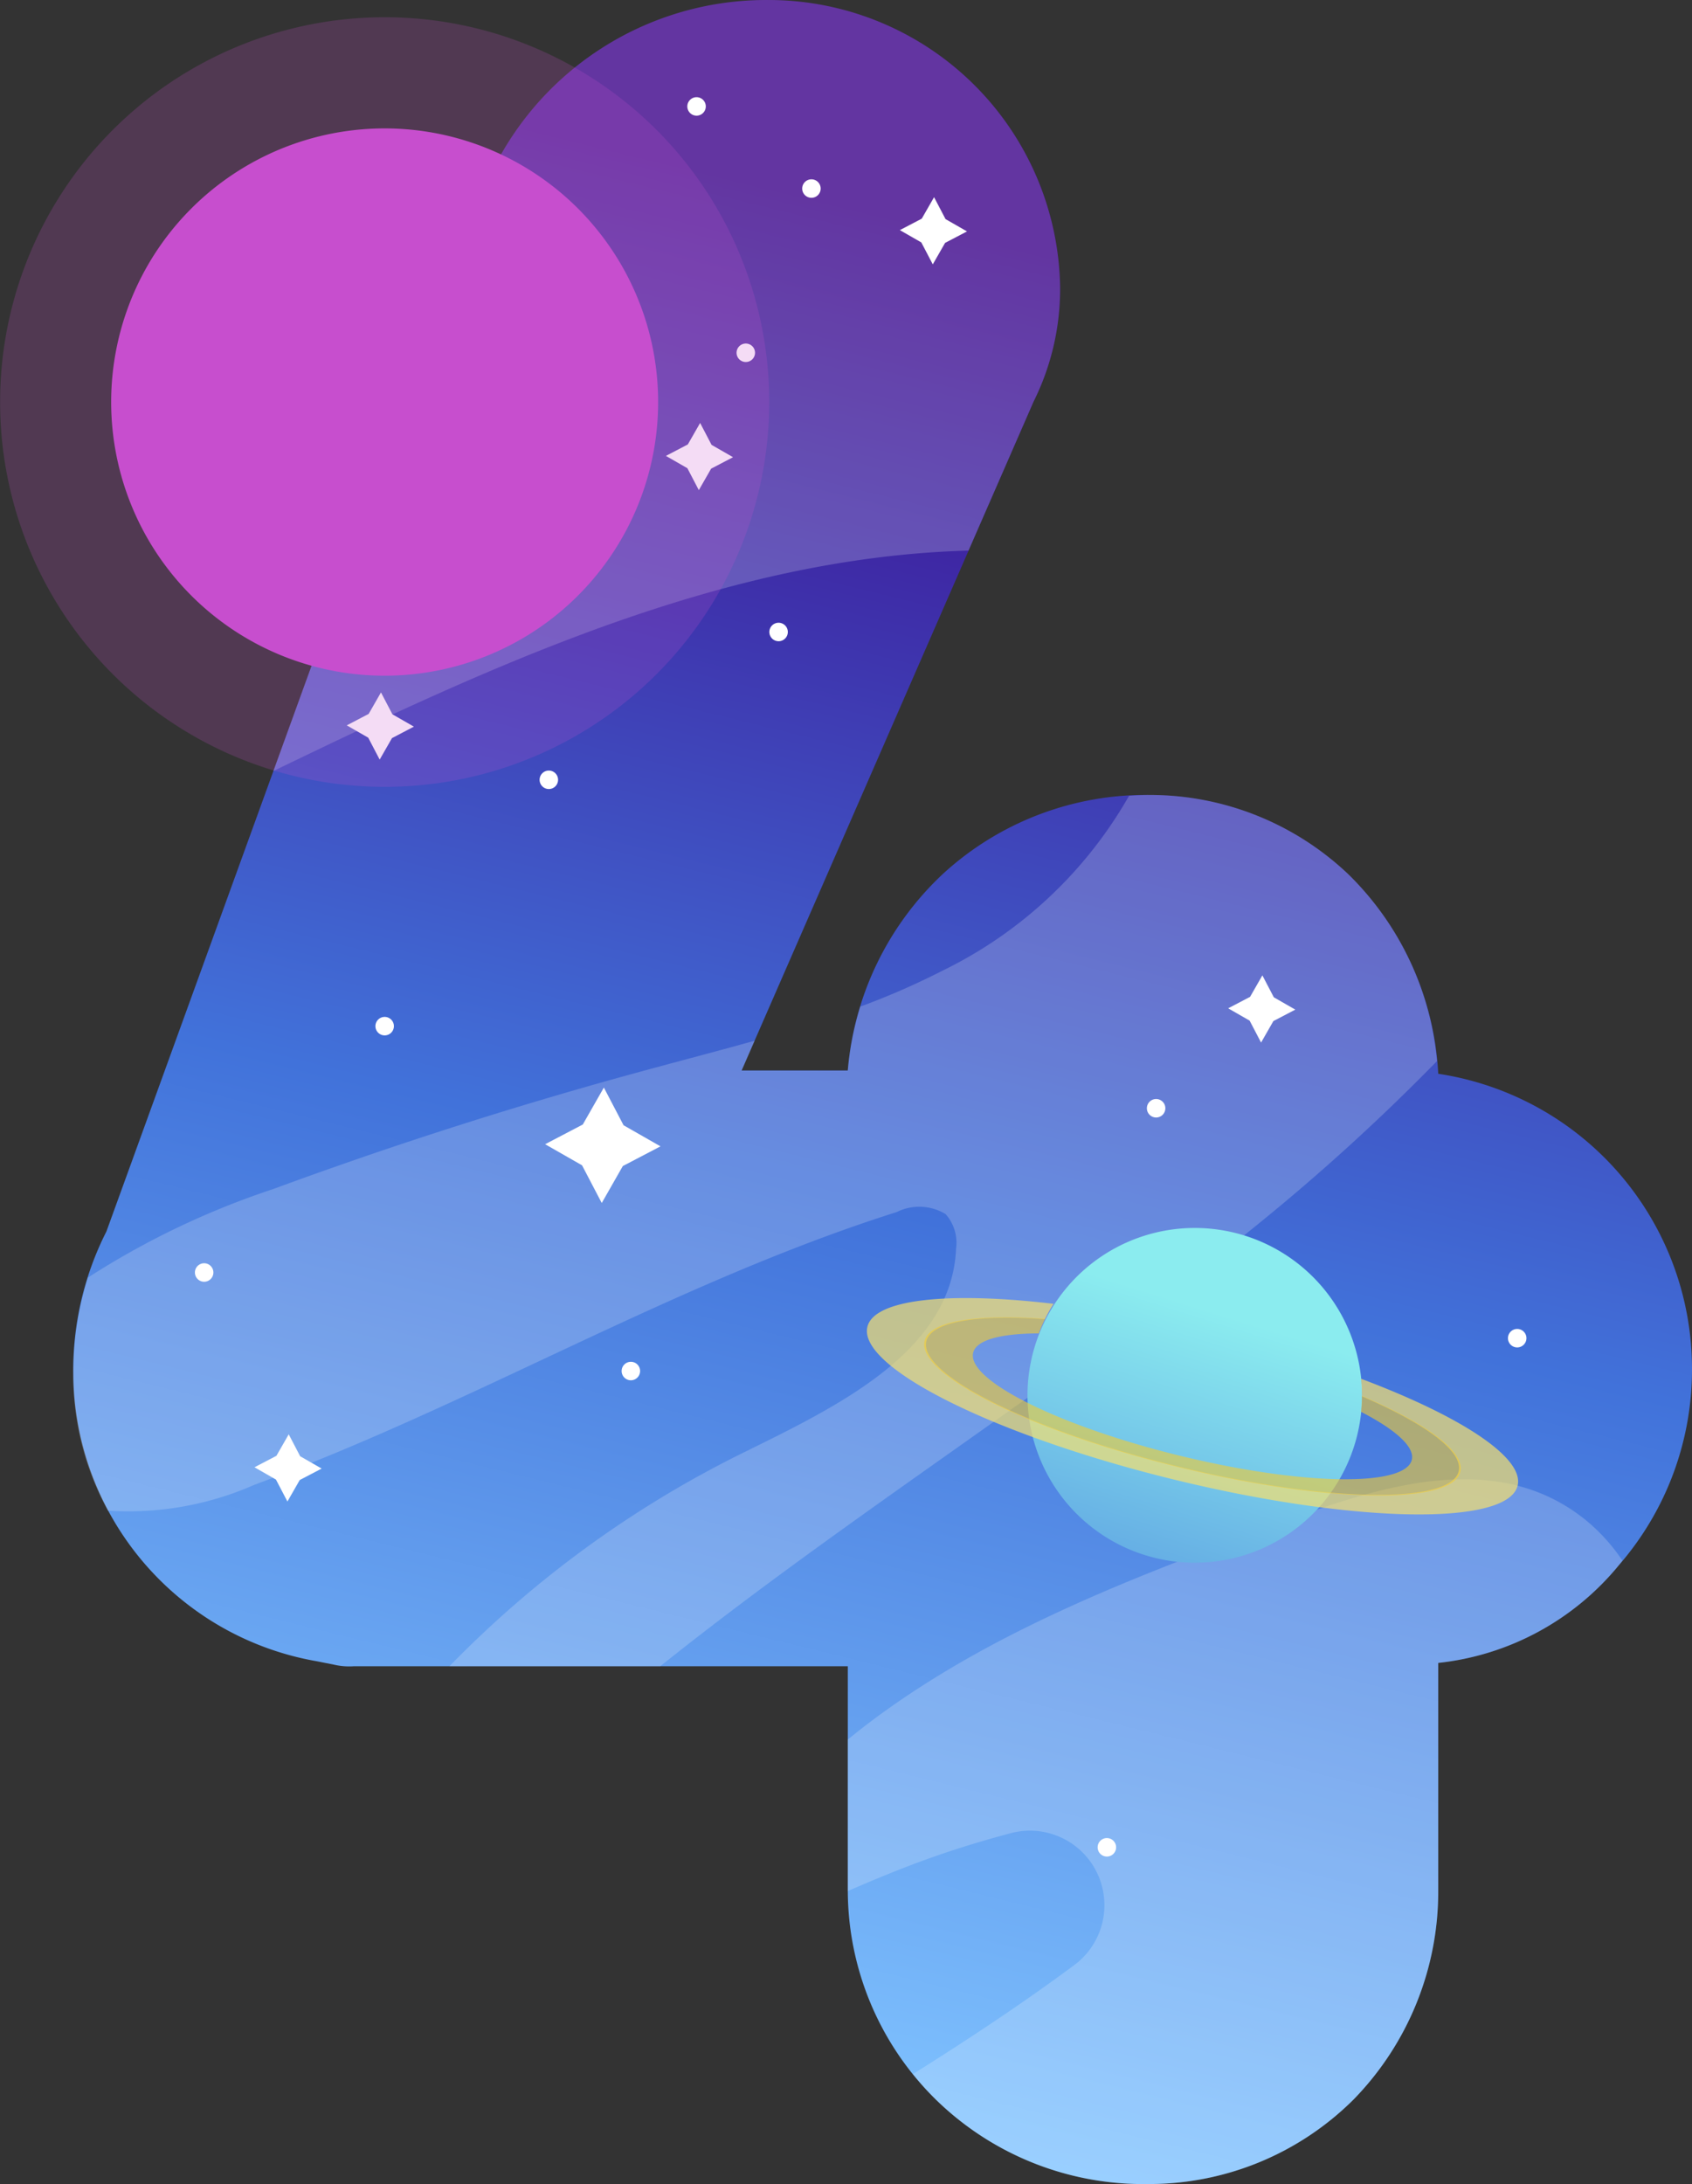 <svg xmlns="http://www.w3.org/2000/svg" xmlns:xlink="http://www.w3.org/1999/xlink" width="68.724" height="88.655" viewBox="0 0 68.724 88.655">
  <rect x="0" y="0" width="68.724" height="88.655" fill="#333333" stroke="none"/>
  <defs>
    <linearGradient id="linear-gradient" x1="0.593" y1="0.117" x2="0.43" y2="1.012" gradientUnits="objectBoundingBox">
      <stop offset="0" stop-color="#3c0289"/>
      <stop offset="0.489" stop-color="#4172da"/>
      <stop offset="0.936" stop-color="#80c3ff"/>
    </linearGradient>
    <linearGradient id="linear-gradient-2" x1="0.123" y1="1.706" x2="0.675" y2="-0.06" gradientUnits="objectBoundingBox">
      <stop offset="0" stop-color="#4172da"/>
      <stop offset="0.822" stop-color="#8becef"/>
    </linearGradient>
    <linearGradient id="linear-gradient-3" x1="-6.706" y1="-2.019" x2="-7.443" y2="-3.284" gradientUnits="objectBoundingBox">
      <stop offset="0.131" stop-color="#c74ece"/>
      <stop offset="1" stop-color="#efc0d5"/>
    </linearGradient>
    <linearGradient id="linear-gradient-4" x1="-4.493" y1="-1.066" x2="-5.231" y2="-2.331" xlink:href="#linear-gradient-3"/>
  </defs>
  <g id="Group_2528" data-name="Group 2528" transform="translate(-375.408 -58.679)">
    <g id="Group_2495" data-name="Group 2495">
      <path id="Path_14328" data-name="Path 14328" d="M413.413,143.9a11.92,11.92,0,0,1-3.57-8.489v-9.094H389.767a2.761,2.761,0,0,1-.809-.068l-.674-.134a11.931,11.931,0,0,1-9.9-11.655,12.442,12.442,0,0,1,1.347-5.794l15.426-42.508a12.382,12.382,0,0,1,11.453-7.478,11.841,11.841,0,0,1,11.858,11.654,10.248,10.248,0,0,1-1.078,4.649L405.53,102.131h4.313a12.311,12.311,0,0,1,3.906-8.017,12.183,12.183,0,0,1,8.353-3.166,11.7,11.7,0,0,1,8.084,3.233,12.2,12.2,0,0,1,3.639,8.085,12.115,12.115,0,0,1,10.307,11.991,12.092,12.092,0,0,1-2.963,7.949,11,11,0,0,1-7.344,3.975v9.229a12.081,12.081,0,0,1-3.435,8.489,11.765,11.765,0,0,1-8.354,3.435A12.051,12.051,0,0,1,413.413,143.9Z" fill="url(#linear-gradient)"/>
    </g>
    <g id="Group_2497" data-name="Group 2497">
      <g id="Group_2496" data-name="Group 2496">
        <path id="Path_14329" data-name="Path 14329" d="M398.366,70.041a.375.375,0,0,0,0-.75.375.375,0,0,0,0,.75Z" fill="#fff"/>
      </g>
    </g>
    <g id="Group_2499" data-name="Group 2499">
      <g id="Group_2498" data-name="Group 2498">
        <path id="Path_14330" data-name="Path 14330" d="M405.7,73.374a.375.375,0,0,0,0-.75.375.375,0,0,0,0,.75Z" fill="#fff"/>
      </g>
    </g>
    <g id="Group_2501" data-name="Group 2501">
      <g id="Group_2500" data-name="Group 2500">
        <path id="Path_14331" data-name="Path 14331" d="M408.366,66.708a.375.375,0,0,0,0-.75.375.375,0,0,0,0,.75Z" fill="#fff"/>
      </g>
    </g>
    <g id="Group_2503" data-name="Group 2503">
      <g id="Group_2502" data-name="Group 2502">
        <path id="Path_14332" data-name="Path 14332" d="M403.7,63.374a.375.375,0,0,0,0-.75.375.375,0,0,0,0,.75Z" fill="#fff"/>
      </g>
    </g>
    <g id="Group_2505" data-name="Group 2505">
      <g id="Group_2504" data-name="Group 2504">
        <path id="Path_14333" data-name="Path 14333" d="M407.032,84.708a.375.375,0,0,0,0-.75.375.375,0,0,0,0,.75Z" fill="#fff"/>
      </g>
    </g>
    <g id="Group_2507" data-name="Group 2507">
      <g id="Group_2506" data-name="Group 2506">
        <path id="Path_14334" data-name="Path 14334" d="M397.7,90.708a.375.375,0,0,0,0-.75.375.375,0,0,0,0,.75Z" fill="#fff"/>
      </g>
    </g>
    <g id="Group_2509" data-name="Group 2509">
      <g id="Group_2508" data-name="Group 2508">
        <path id="Path_14335" data-name="Path 14335" d="M397.032,82.041a.375.375,0,0,0,0-.75.375.375,0,0,0,0,.75Z" fill="#fff"/>
      </g>
    </g>
    <g id="Group_2511" data-name="Group 2511">
      <g id="Group_2510" data-name="Group 2510">
        <path id="Path_14336" data-name="Path 14336" d="M383.7,110.708a.375.375,0,0,0,0-.75.375.375,0,0,0,0,.75Z" fill="#fff"/>
      </g>
    </g>
    <g id="Group_2513" data-name="Group 2513">
      <g id="Group_2512" data-name="Group 2512">
        <path id="Path_14337" data-name="Path 14337" d="M401.032,114.708a.375.375,0,0,0,0-.75.375.375,0,0,0,0,.75Z" fill="#fff"/>
      </g>
    </g>
    <g id="Group_2515" data-name="Group 2515">
      <g id="Group_2514" data-name="Group 2514">
        <path id="Path_14338" data-name="Path 14338" d="M391.032,100.708a.375.375,0,0,0,0-.75.375.375,0,0,0,0,.75Z" fill="#fff"/>
      </g>
    </g>
    <g id="Group_2516" data-name="Group 2516" opacity="0.2">
      <path id="Path_14339" data-name="Path 14339" d="M439.845,120.407c-3.563-2.912-8.235-1.46-12.247.021-6.021,2.223-12.146,4.5-17.219,8.434-.181.14-.358.287-.536.43v6.149c1.154-.5,2.316-.98,3.5-1.395,1.036-.364,2.086-.68,3.145-.96a3.025,3.025,0,0,1,2.553,5.361c-2.11,1.564-4.312,3.018-6.553,4.425a11.542,11.542,0,0,0,.924,1.027,12.051,12.051,0,0,0,8.623,3.435,11.765,11.765,0,0,0,8.354-3.435,12.081,12.081,0,0,0,3.435-8.489v-9.229a11,11,0,0,0,7.344-3.975c.049-.056.092-.118.14-.175A7.494,7.494,0,0,0,439.845,120.407Z" fill="#fff"/>
      <path id="Path_14340" data-name="Path 14340" d="M395.155,66.157l-8.644,23.82c8.972-4.333,18.348-8.685,28.235-8.947l2.642-6.048a10.248,10.248,0,0,0,1.078-4.649,11.841,11.841,0,0,0-11.858-11.654A12.382,12.382,0,0,0,395.155,66.157Z" fill="#fff"/>
      <path id="Path_14341" data-name="Path 14341" d="M422.1,90.948c-.282,0-.557.018-.833.035a17.55,17.55,0,0,1-7.581,7.1,30.218,30.218,0,0,1-3.334,1.456,12.42,12.42,0,0,0-.511,2.6H405.53l.53-1.214c-1.436.4-2.884.78-4.322,1.169q-7.721,2.088-15.237,4.853a33.074,33.074,0,0,0-7.517,3.59,13,13,0,0,0-.6,3.93A11.353,11.353,0,0,0,379.791,120a12.683,12.683,0,0,0,5.952-1.05c8.873-3.259,17.077-8.217,26.088-11.071a2.056,2.056,0,0,1,1.984.084,1.737,1.737,0,0,1,.427,1.385c-.172,4.249-4.936,6.469-8.749,8.351a43.427,43.427,0,0,0-11.83,8.617h8.561c7.852-6.268,16.454-11.574,24.249-17.921a85.206,85.206,0,0,0,7.3-6.642,12.131,12.131,0,0,0-3.584-7.572A11.7,11.7,0,0,0,422.1,90.948Z" fill="#fff"/>
    </g>
    <g id="Group_2518" data-name="Group 2518">
      <g id="Group_2517" data-name="Group 2517">
        <path id="Path_14342" data-name="Path 14342" d="M421.032,116.708a.375.375,0,0,0,0-.75.375.375,0,0,0,0,.75Z" fill="#fff"/>
      </g>
    </g>
    <g id="Group_2520" data-name="Group 2520">
      <g id="Group_2519" data-name="Group 2519">
        <path id="Path_14343" data-name="Path 14343" d="M422.366,104.041a.375.375,0,0,0,0-.75.375.375,0,0,0,0,.75Z" fill="#fff"/>
      </g>
    </g>
    <g id="Group_2522" data-name="Group 2522">
      <g id="Group_2521" data-name="Group 2521">
        <path id="Path_14344" data-name="Path 14344" d="M437.032,113.374a.375.375,0,0,0,0-.75.375.375,0,0,0,0,.75Z" fill="#fff"/>
      </g>
    </g>
    <g id="Group_2524" data-name="Group 2524">
      <g id="Group_2523" data-name="Group 2523">
        <path id="Path_14345" data-name="Path 14345" d="M420.366,134.041a.375.375,0,0,0,0-.75.375.375,0,0,0,0,.75Z" fill="#fff"/>
      </g>
    </g>
    <path id="Path_14346" data-name="Path 14346" d="M400.735,104.356l1.5.856-1.53.8-.856,1.5-.8-1.53-1.5-.856,1.53-.8.856-1.5Z" fill="#fff" fill-rule="evenodd"/>
    <path id="Path_14347" data-name="Path 14347" d="M404.31,76.738l.872.5-.89.465-.5.872-.465-.89-.872-.5.89-.465.5-.872Z" fill="#fff" fill-rule="evenodd"/>
    <path id="Path_14348" data-name="Path 14348" d="M427.147,99.162l.872.5-.89.465-.5.872-.465-.89-.872-.5.89-.465.5-.872Z" fill="#fff" fill-rule="evenodd"/>
    <path id="Path_14349" data-name="Path 14349" d="M387.6,117.792l.872.5-.89.465-.5.872-.465-.89-.872-.5.89-.465.5-.872Z" fill="#fff" fill-rule="evenodd"/>
    <path id="Path_14350" data-name="Path 14350" d="M391.347,87.675l.872.5-.89.466-.5.872-.465-.89-.872-.5.89-.465.5-.872Z" fill="#fff" fill-rule="evenodd"/>
    <path id="Path_14351" data-name="Path 14351" d="M413.813,67.573l.872.5-.89.465-.5.872-.466-.89-.872-.5.89-.465.5-.872Z" fill="#fff" fill-rule="evenodd"/>
    <g id="Group_2525" data-name="Group 2525">
      <path id="Path_14352" data-name="Path 14352" d="M430.536,116.93a6.794,6.794,0,1,1-4.989-8.211A6.794,6.794,0,0,1,430.536,116.93Z" fill="url(#linear-gradient-2)"/>
      <path id="Path_14353" data-name="Path 14353" d="M430.69,114.646a6.551,6.551,0,0,1,.034.716c2.562,1.1,4.127,2.234,3.93,3.041-.329,1.348-5.436,1.26-11.406-.2s-10.543-3.732-10.214-5.08c.2-.8,2.077-1.09,4.814-.893a6.366,6.366,0,0,1,.351-.626c-4.244-.5-7.283-.2-7.56.934-.4,1.647,5.184,4.426,12.477,6.206s13.531,1.889,13.933.241C437.327,117.847,434.732,116.164,430.69,114.646Z" fill="#f6e070" opacity="0.7"/>
      <path id="Path_14354" data-name="Path 14354" d="M430.724,115.342c0,.214-.013.43-.035.646,1.391.72,2.191,1.421,2.062,1.95-.271,1.111-4.479,1.038-9.4-.163s-8.687-3.075-8.416-4.186c.128-.522,1.133-.78,2.668-.784a6.246,6.246,0,0,1,.253-.593c-2.782-.2-4.7.086-4.894.9-.331,1.357,4.271,3.646,10.28,5.113s11.149,1.556,11.48.2C434.924,117.6,433.329,116.451,430.724,115.342Z" fill="#f2cc33" opacity="0.6"/>
    </g>
    <g id="Group_2526" data-name="Group 2526">
      <path id="Path_14355" data-name="Path 14355" d="M387.58,64.441a11.108,11.108,0,1,1-7.107,14.01A11.108,11.108,0,0,1,387.58,64.441Z" fill-rule="evenodd" fill="url(#linear-gradient-3)"/>
    </g>
    <g id="Group_2527" data-name="Group 2527" opacity="0.2">
      <path id="Path_14356" data-name="Path 14356" d="M386.178,60.152a15.62,15.62,0,1,1-9.993,19.7A15.621,15.621,0,0,1,386.178,60.152Z" fill-rule="evenodd" fill="url(#linear-gradient-4)"/>
    </g>
  </g>
</svg>
